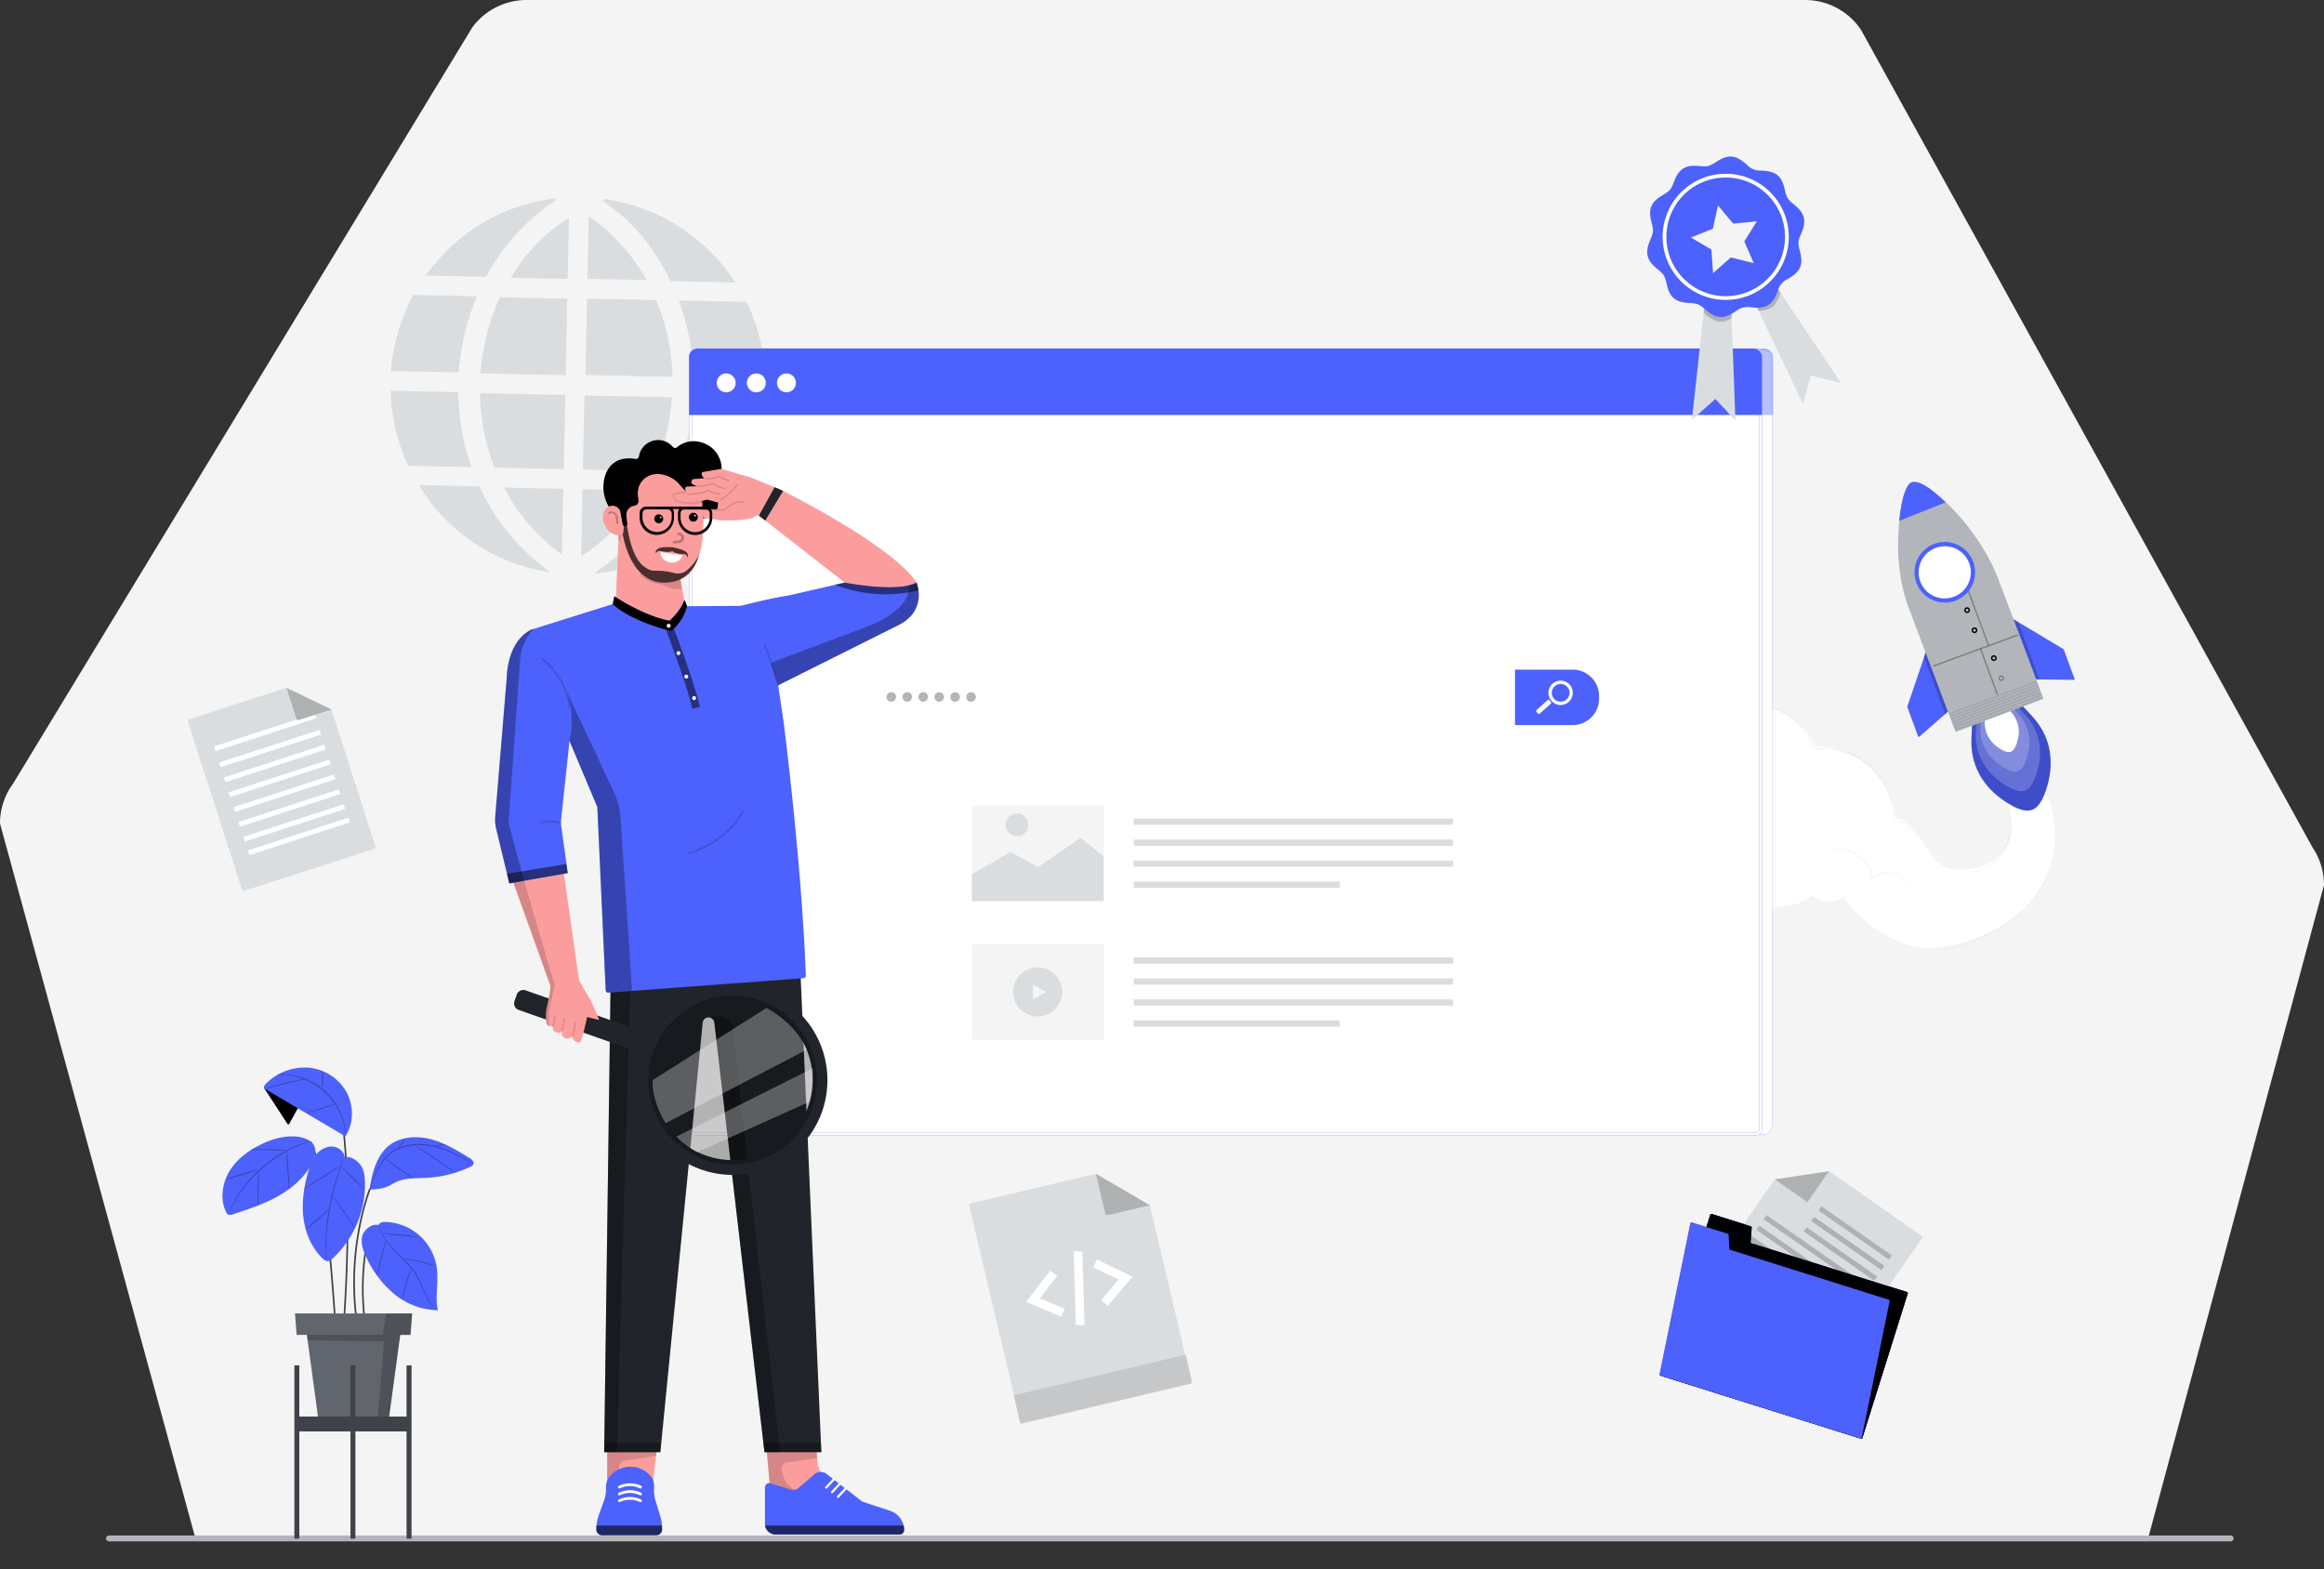<svg xmlns="http://www.w3.org/2000/svg" xmlns:v="https://vecta.io/nano" xmlns:xlink="http://www.w3.org/1999/xlink" width="1566.954" height="1058.268" fill="none"><rect width="100%" height="100%" fill="#333333" stroke="none"/><style>.B{fill:#000}.C{fill:#4d61fc}.D{opacity:.3}.E{fill:#fff}.F{opacity:.2}.G{fill:#dadddf}.H{fill:#fc9d9d}.I{opacity:.15}.J{stroke-miterlimit:10}.K{fill:#f4f4f4}.L{stroke:#000}.M{fill:#b2b6bb}.N{fill:#21252b}.O{stroke-linecap:round}.P{stroke-width:.962}</style><path d="M318.438 18.481L8.843 528.372C3.094 536.173-.004 545.611 0 555.302l131.788 482.091h1316.558l118.609-440.609a45.37 45.37 0 0 0-7.723-25.322L1254.763 20.089a45.45 45.45 0 0 0-16.328-14.753C1231.858 1.832 1224.531 0 1217.085 0H354.996a45.43 45.43 0 0 0-20.478 4.886 45.42 45.42 0 0 0-16.079 13.594z" class="K"/><path d="M1504.368 1039.37H73.155a2.01 2.01 0 0 1-1.162-.7c-.295-.36-.457-.812-.457-1.277a2.02 2.02 0 0 1 1.62-1.977h1431.213a1.98 1.98 0 0 1 1.621 1.977c0 .465-.158.917-.461 1.277a1.98 1.98 0 0 1-1.16.7z" class="M"/><path d="M321.628 199.806a166.77 166.77 0 0 0-12.362 51.316h-.659l-44.439-.936h-.567v-1.318l.448-3.493a125.31 125.31 0 0 1 3.4-17.927c2.571-9.663 6.181-19.02 10.767-27.905a1.03 1.03 0 0 1 .449-.514c.203-.115.44-.157.671-.119l41.526.87zm-3.796 115.153h-.725l-41.223-.857a.95.95 0 0 1-1.002-.672 128.01 128.01 0 0 1-9.752-31.952 129.17 129.17 0 0 1-1.726-16.108 4.44 4.44 0 0 0-.105-.54v-1.318h.685l44.188.923c.817 0 .778 0 .817.844l.646 11.02c.463 5.822 1.276 11.61 2.438 17.334a157.73 157.73 0 0 0 5.548 20.669c.132.185.132.395.211.659zm176.161 16.991l-.369.62a125.23 125.23 0 0 1-12.217 15.159c-5.37 5.821-11.318 11.082-17.752 15.699a125.08 125.08 0 0 1-41.25 19.614 129.97 129.97 0 0 1-17.554 3.335l-1.726.264h-1.015l-.949-.646 1.12-.765a134.51 134.51 0 0 0 33.764-31.399c5.29-6.965 9.968-14.375 13.983-22.145a.97.97 0 0 1 .415-.504.98.98 0 0 1 .639-.129l42.172.896zm-40.367-77.836l-58.922-1.226 1.081-51.501a6.02 6.02 0 0 1 .685 0l45.322.936a.85.85 0 0 1 .569.141.84.84 0 0 1 .34.478 143.44 143.44 0 0 1 8.751 30.384 152.37 152.37 0 0 1 1.924 16.385l.25 4.403zm-.633 13.747l-.25 3.625-1.041 8.581c-.633 3.954-1.318 7.909-2.188 11.758a141.3 141.3 0 0 1-8.171 25.045.97.97 0 0 1-.403.581.98.98 0 0 1-.691.157l-46.389-.989h-.843l1.054-49.906zm-70.506-66.449l-1.081 51.58-57.538-1.213.343-3.849 1.16-8.621c.791-4.363 1.634-8.713 2.636-13.023a135.94 135.94 0 0 1 8.843-25.216.91.91 0 0 1 1.002-.606l43.872.936zm-1.305 65.618l-1.028 48.495v.738h-.778l-45.203-.936a.94.94 0 0 1-.63-.163.93.93 0 0 1-.372-.535c-3.324-8.443-5.766-17.207-7.288-26.152-.764-4.6-1.318-9.227-1.805-13.88-.329-3.019-.343-6.09-.488-9.135v-.316a5.71 5.71 0 0 1 .672 0l56.181 1.16c.567-.013.751.119.738.725zM516.12 255.8l-48.287-1.015a168.41 168.41 0 0 0-10.174-52.133h.751l44.254.91a1.01 1.01 0 0 1 .634.15c.188.12.332.299.407.509a127.24 127.24 0 0 1 10.411 32.532 140.18 140.18 0 0 1 1.964 18.164c.066.277.039.554.039.883zm-.238 12.984l-.237 3.374a123.86 123.86 0 0 1-11.334 41.786l-2.135 4.429a.7.7 0 0 1-.286.347c-.13.081-.286.117-.439.101l-44.373-.949h-.474l1.674-4.521a154.72 154.72 0 0 0 6.471-23.397 152.82 152.82 0 0 0 2.438-17.479l.316-4.139c0-.382.132-.554.527-.514a2.43 2.43 0 0 0 .435 0zm-20.216-78.485l-.105.185h-.606l-42.238-.87c-.212.021-.424-.029-.605-.141s-.32-.279-.397-.478a144.88 144.88 0 0 0-20.322-31.517c-4.785-5.538-10.079-10.613-15.815-15.159-2.833-2.28-5.772-4.416-8.672-6.591l-.488-.382.593-.382c-.066-.277-.145-.554-.25-.923a126.34 126.34 0 0 1 50.585 18.434c15.341 9.708 28.411 22.609 38.319 37.825zM370.468 385.388a5.57 5.57 0 0 1-1.226.171 116.3 116.3 0 0 1-13.719-2.966 124.15 124.15 0 0 1-48.959-26.535 120.06 120.06 0 0 1-14.721-15.33 130.83 130.83 0 0 1-9.093-13.182l-.185-.409h.698l39.325.804a.97.97 0 0 1 .598.165.98.98 0 0 1 .377.494 151.74 151.74 0 0 0 13.956 23.898 149.23 149.23 0 0 0 16.553 19.113 130.36 130.36 0 0 0 16.025 13.445 2.82 2.82 0 0 1 .369.33zm4.718-250.78l-6.049 4.258a147.07 147.07 0 0 0-19.425 17.334c-8.055 8.441-14.979 17.891-20.598 28.116-.343.646-.672 1.318-1.054 1.938-.074.1-.166.185-.273.248a.9.9 0 0 1-.347.121h-2.148l-38.442-.804c22.048-29.79 51.199-47.375 87.915-52.16l-.264.488zm59.252 196.13a138.09 138.09 0 0 1-20.005 25.928c-6.783 7.028-14.379 13.224-22.628 18.454l.949-45.2zm-54.639-1.134l-.936 44.33a128.3 128.3 0 0 1-39.062-45.16zm56.299-140.752l-40.024-.83.883-42.181a122.19 122.19 0 0 1 22.061 19.272 142.07 142.07 0 0 1 17.08 23.74zm-52.451-42.023l-.87 41.258-38.429-.751c9.743-16.398 23.205-30.274 39.299-40.507z" class="G"/><path d="M1368.733 608.857c24.012-28.604 19.333-66.369 4.099-85.68l-30.061 2.636c12.836 9.398 18.608 34.76 8.843 47.309s-32.538 18.454-44.808 8.265c-9.634-7.909-16.566-30.41-28.993-29.118-1.634-26.666-26.845-49.642-53.545-48.772-3.242-6.795-7.973-12.769-13.838-17.475a49.91 49.91 0 0 0-20.071-9.702 49.84 49.84 0 0 0-22.285.008 49.87 49.87 0 0 0-20.058 9.716l-1.318 100.694s17.804 28.828 52.451 25.137c9.12-.975 16.895-3.045 22.997-8.252.87 1.106 1.937 2.037 3.15 2.742 4.758 2.742 10.886 2.135 15.814-.343a31.43 31.43 0 0 0 1.832-1.055c9.897 15.343 30.311 29.342 46.785 33.099 23.998 5.431 63.205-10.374 79.007-29.21z" class="E"/><path d="M1275.295 562.142a1.28 1.28 0 0 1 0-.448l.25-1.318.356-2.096.329-2.874a47.3 47.3 0 0 0-2.043-18.204c-1.265-4.057-3.084-7.917-5.416-11.468-2.636-4.09-5.957-7.697-9.818-10.664a46.92 46.92 0 0 0-31.181-9.741c-1.621 0-3.202.303-4.692.501h-.29l-.092-.264c-3.506-10.093-10.411-18.659-19.518-24.241a48.33 48.33 0 0 0-6.326-3.216c-2.069-.825-4.191-1.52-6.352-2.083a47.85 47.85 0 0 0-11.861-1.714c-5.785-.157-11.545.982-16.829 3.335-.83.345-1.647.742-2.438 1.186a16.7 16.7 0 0 0-1.726.962l-1.054.62a1.72 1.72 0 0 1-.369.198s.105-.092.329-.25l1.015-.685a17.97 17.97 0 0 1 1.713-1.028 25.91 25.91 0 0 1 2.425-1.239 38.25 38.25 0 0 1 16.948-3.572c4.046.045 8.065.598 11.966 1.648a55.18 55.18 0 0 1 6.431 2.07 48.16 48.16 0 0 1 6.418 3.243 46.72 46.72 0 0 1 19.86 24.544l-.382-.224a46.96 46.96 0 0 1 19.175.907 47 47 0 0 1 17.198 8.505c3.901 3.028 7.248 6.702 9.91 10.862a45.6 45.6 0 0 1 5.39 11.626 46.61 46.61 0 0 1 1.845 18.375c-.079 1.094-.264 2.056-.395 2.887a18.68 18.68 0 0 1-.422 2.083l-.316 1.318c0 .154-.013.31-.04.461zm16.79 3.228c-.132 0-.303-1.147-1.081-2.834-.461-.978-1.028-1.902-1.7-2.755a15.87 15.87 0 0 0-2.82-2.781c-1.067-.784-2.214-1.439-3.44-1.951a14.1 14.1 0 0 0-3.123-.857c-1.832-.29-3.005-.145-3.018-.277a2.35 2.35 0 0 1 .817-.185 9.55 9.55 0 0 1 2.267 0 12.87 12.87 0 0 1 3.282.751 15.6 15.6 0 0 1 3.637 2.004 16.05 16.05 0 0 1 2.913 2.939c.672.911 1.212 1.903 1.634 2.953a9 9 0 0 1 .593 2.188c.066.501.092.791.04.804zm-4.836 34.339s-.264-.791-.909-2.149a15.96 15.96 0 0 0-3.822-5.035c-2.372-2.146-5.377-3.468-8.553-3.77a15.62 15.62 0 0 0-11.07 3.269l-.422.343-.119-.527c-.382-1.76-.975-3.468-1.766-5.088a24.48 24.48 0 0 0-9.054-10.203 24.23 24.23 0 0 0-10.648-3.506c-2.544-.217-5.1-.058-7.604.475-1.779.409-2.728.765-2.741.699.211-.136.435-.237.672-.303a16.28 16.28 0 0 1 2.003-.646 24.27 24.27 0 0 1 9.594-.509 24.32 24.32 0 0 1 9.054 3.251c4.059 2.51 7.301 6.133 9.344 10.44.804 1.681 1.41 3.45 1.805 5.273l-.54-.198c3.268-2.561 7.406-3.757 11.545-3.335a15.21 15.21 0 0 1 8.803 3.954c1.608 1.474 2.886 3.27 3.743 5.273.237.533.422 1.084.567 1.648a1.79 1.79 0 0 1 .119.646zm95.045-14.961c-.053.351-.145.696-.264 1.028l-.936 2.913a61.29 61.29 0 0 1-4.85 10.123 71.81 71.81 0 0 1-10.24 13.182c-2.293 2.338-4.731 4.54-7.288 6.591a92.09 92.09 0 0 1-8.54 6.209 108.91 108.91 0 0 1-33.922 14.592 63.17 63.17 0 0 1-11.097 1.648h-3.057a6.21 6.21 0 0 1-1.067-.092c.356-.03.712-.03 1.067 0 .698 0 1.726 0 3.031-.132a69.55 69.55 0 0 0 11.017-1.859 112.07 112.07 0 0 0 33.645-14.684 96.21 96.21 0 0 0 8.5-6.169c2.544-2.058 4.968-4.258 7.261-6.591 3.901-3.915 7.341-8.257 10.266-12.944a67.12 67.12 0 0 0 5.021-9.965c.488-1.239.791-2.215 1.054-2.86.105-.337.237-.668.395-.989zm-27.122-24.373a7.9 7.9 0 0 1 0 1.766c-.145 1.594-.435 3.173-.843 4.719-1.384 5.157-4.178 9.828-8.065 13.493-3.875 3.666-8.698 6.181-13.93 7.268a25.02 25.02 0 0 1-4.758.58 7.52 7.52 0 0 1-1.753-.079 58.98 58.98 0 0 0 6.405-.962c5.087-1.19 9.765-3.709 13.574-7.297a29.58 29.58 0 0 0 8.052-13.134 52.16 52.16 0 0 0 1.318-6.354z" class="B" opacity=".04"/><use class="C" xlink:href="#B"/><use class="E" opacity=".6" xlink:href="#B"/><g class="C"><path d="M477.572 235.052h712.22c1.502 0 2.939.596 3.993 1.657 1.068 1.06 1.66 2.498 1.66 3.998v39.136H471.945v-39.136c0-1.495.592-2.929 1.646-3.989a5.66 5.66 0 0 1 3.981-1.666z" opacity=".4"/><use xlink:href="#C"/></g><use class="E" opacity=".8" xlink:href="#C"/><use class="C" xlink:href="#D"/><use class="E" opacity=".6" xlink:href="#D"/><path d="M470.218 235.052h712.22c1.502 0 2.939.596 3.993 1.657 1.068 1.06 1.66 2.498 1.66 3.998v39.136H464.578v-39.136a5.66 5.66 0 0 1 1.651-3.994c1.057-1.06 2.492-1.657 3.989-1.661z" class="C"/><g class="E"><use xlink:href="#E"/><use x="20.321" xlink:href="#E"/><use x="40.63" xlink:href="#E"/><path d="M1060.416 451.56H592.359c-9.804 0-17.752 7.95-17.752 17.756v1.872c0 9.807 7.948 17.756 17.752 17.756h468.057c9.805 0 17.752-7.949 17.752-17.756v-1.872c0-9.806-7.947-17.756-17.752-17.756z"/></g><path d="M1060.416 451.56h-38.917v37.37h38.917c4.705 0 9.225-1.87 12.546-5.2a17.74 17.74 0 0 0 5.206-12.555v-1.859c0-4.708-1.871-9.224-5.206-12.555-3.321-3.33-7.841-5.2-12.546-5.2z" class="C"/><path d="M1035.995 480.111a.93.93 0 0 1-.185-.315c-.04-.116-.055-.24-.047-.364a.91.91 0 0 1 .097-.352.93.93 0 0 1 .227-.287l7.393-6.709c.083-.078.18-.138.289-.177s.221-.055.335-.047.225.038.327.091a.83.83 0 0 1 .262.212l.936 1.12a.92.92 0 0 1 .187.314.93.93 0 0 1 .051.362.98.98 0 0 1-.094.353.93.93 0 0 1-.224.289l-7.446 6.683a.83.83 0 0 1-.626.212.86.86 0 0 1-.324-.092.85.85 0 0 1-.262-.212zm16.263-21.154a8.31 8.31 0 0 1 2.636.448 8.21 8.21 0 0 1 4.362 3.571 8.32 8.32 0 0 1 1.054 5.544c-.316 1.914-1.305 3.654-2.768 4.917a8.27 8.27 0 0 1-5.285 1.984c-.897-.008-1.787-.159-2.636-.448a8.23 8.23 0 0 1-4.412-3.559 8.22 8.22 0 0 1-1.063-5.568c.317-1.923 1.306-3.672 2.791-4.934a8.22 8.22 0 0 1 5.32-1.955zm0 2.228c-1.415.008-2.781.515-3.859 1.433a6.01 6.01 0 0 0-1.282 7.628 6.02 6.02 0 0 0 3.177 2.618 6.37 6.37 0 0 0 1.964.33c1.252.001 2.465-.388 3.492-1.113a6.03 6.03 0 0 0 2.188-2.934 5.78 5.78 0 0 0 .316-2.321 5.91 5.91 0 0 0-.593-2.266c-.343-.709-.83-1.343-1.41-1.865-.593-.523-1.278-.924-2.03-1.18h0a5.82 5.82 0 0 0-1.964-.33z" class="E"/><g class="M"><use xlink:href="#F"/><use x="10.767" xlink:href="#F"/><use x="21.52" xlink:href="#F"/><use x="32.288" xlink:href="#F"/><use x="43.041" xlink:href="#F"/><use x="53.808" xlink:href="#F"/></g><g class="E"><use xlink:href="#G"/><use xlink:href="#H"/><use x="55.654" xlink:href="#H"/><use x="166.962" xlink:href="#G"/><path d="M905.091 366.922h-.013a12.76 12.76 0 0 0-12.757 12.76v31.372a12.76 12.76 0 0 0 12.757 12.76h.013a12.76 12.76 0 0 0 12.757-12.76v-31.372a12.76 12.76 0 0 0-12.757-12.76zm48.722 19.418h-5.008a12.76 12.76 0 0 0-12.757 12.76v11.943a12.76 12.76 0 0 0 12.757 12.76h5.008a12.76 12.76 0 0 0 12.757-12.76V399.1a12.76 12.76 0 0 0-12.757-12.76z"/><use xlink:href="#I"/></g><g class="G"><use xlink:href="#J"/><use y="14.17" xlink:href="#J"/><use y="28.34" xlink:href="#J"/><path d="M903.298 594.491H764.408v4.192h138.891z"/></g><path d="M744.165 543.028h-88.943v64.59h88.943z" class="K"/><path d="M655.221 589.454l26.239-14.96 18.305 10.308 28.796-19.84 15.604 12.59v30.067H655.38zm38.127-33.27a7.69 7.69 0 0 1-1.295 4.271 7.68 7.68 0 0 1-11.825 1.159 7.68 7.68 0 0 1 1.179-11.826 7.68 7.68 0 0 1 4.273-1.289c2.036.004 3.987.815 5.424 2.255a7.69 7.69 0 0 1 2.246 5.43z" class="G"/><use y="93.59" class="E" xlink:href="#I"/><g class="G"><use y="93.589" xlink:href="#J"/><use y="107.76" xlink:href="#J"/><use y="121.93" xlink:href="#J"/><path d="M903.298 688.08H764.408v4.192h138.891z"/></g><path d="M744.165 636.618h-88.943v64.59h88.943z" class="K"/><path d="M715.736 672.691c2.119-8.879-3.358-17.796-12.236-19.916s-17.793 3.359-19.912 12.238 3.358 17.796 12.235 19.917a16.53 16.53 0 0 0 19.913-12.239z" class="G"/><path d="M705.248 668.914l-4.309 2.491-4.323 2.491v-4.983-4.983l4.323 2.491z" class="K"/><use class="C" xlink:href="#K"/><use class="B F" xlink:href="#K"/><path d="M1134.717 884.076l85.438 59.62 76.516-109.697-63.429-44.264-36.584 5.549z" class="G"/><path d="M1233.242 789.735l-36.584 5.549 21.995 15.357z" class="B F"/><path d="M1275.585 846.549l-47.509-33.146-1.964 2.822 47.509 33.145zm-4.968 7.129l-47.496-33.146-1.964 2.822 47.496 33.146zm-4.929 7.104l-47.509-33.146-1.964 2.822 47.496 33.145zm-4.981 7.112l-69.597-48.562-1.964 2.822 69.597 48.561zm-4.969 7.105l-69.597-48.561-1.964 2.821 69.597 48.562zm-4.942 7.096l-69.597-48.561-1.964 2.821 69.597 48.562zm-4.968 7.128l-69.597-48.561-1.977 2.821 69.597 48.562zm-4.942 7.104l-69.597-48.562-1.977 2.822 69.597 48.561zm-4.969 7.098l-69.597-48.562-1.964 2.822 69.597 48.561zm-4.968 7.126l-69.597-48.562-1.964 2.822 69.584 48.562zm-4.955 7.107l-69.597-48.562-1.964 2.822 69.597 48.561zm-4.969 7.104l-69.597-48.561-1.964 2.821 69.597 48.562z" class="F B"/><use class="C" xlink:href="#L"/><path d="M802.072 933.02l-112.349 26.548c-.407.095-.836.025-1.191-.195a1.58 1.58 0 0 1-.706-.978l-34.265-145.13c-.049-.2-.058-.407-.026-.612a1.57 1.57 0 0 1 .212-.573 1.55 1.55 0 0 1 .416-.447 1.54 1.54 0 0 1 .557-.253l84.173-19.891 36.387 21.222 27.965 118.41c.095.407.025.836-.195 1.192s-.572.609-.978.707z" class="G"/><g class="B"><path d="M738.893 791.489l36.387 21.222-28.189 6.657a1.58 1.58 0 0 1-1.191-.195c-.355-.22-.609-.571-.706-.978z" class="F"/><path d="M683.309 940.948l116.343-27.488 4.292 18.179c.076.323.021.663-.153.946s-.455.484-.778.56l-113.907 26.912a1.26 1.26 0 0 1-.488.017c-.162-.026-.318-.084-.459-.171a1.24 1.24 0 0 1-.357-.332c-.096-.134-.165-.285-.203-.446z" opacity=".1"/></g><path d="M731.223 893.607l-5.812-.198-1.516-49.734 5.812.198zm-15.603-5.669l-23.827-10.071 16.381-21.038 4.586 3.572-11.729 15.067 16.856 7.105zm31.247-7.381l-4.428-3.783 11.887-13.908-17.211-8.211 2.504-5.246 24.051 11.48z" class="E"/><use class="C" xlink:href="#K"/><use class="B F" xlink:href="#K"/><use class="C" xlink:href="#L"/><path d="M409.411 962.731l34.976-.105-5.469 50.09h-29.599z" class="H"/><path d="M409.411 1013.02l.105-35.485 33.355-.105-.514 4.258-21.284 3.243a4.22 4.22 0 0 0-2.538 1.318c-.666.722-1.06 1.654-1.112 2.636l-.712 15.409z" class="B I"/><path d="M408.686 1001.564l-.105 2.939a22.41 22.41 0 0 1-1.318 7.303l-3.651 10.242c-1.004 2.9-1.516 5.948-1.516 9.016v.514c.017.5.133.991.341 1.445a3.77 3.77 0 0 0 .874 1.202 3.79 3.79 0 0 0 2.739.991h36.387a3.84 3.84 0 0 0 2.72-1.011c.739-.68 1.182-1.624 1.234-2.627v-1.318a25.97 25.97 0 0 0-1.212-7.817l-3.15-10.44a20.8 20.8 0 0 1-1.015-6.591v-3.849a9.5 9.5 0 0 0-2.636-6.499l-.501-.606a18.05 18.05 0 0 0-25.448-.303l-.909.909a10.18 10.18 0 0 0-2.833 6.499z" class="C"/><path d="M402.097 1028.733h44.188a7.51 7.51 0 0 1 .105 1.529v1.318c-.017.5-.133.991-.341 1.445a3.77 3.77 0 0 1-2.143 1.972c-.47.171-.97.245-1.469.222h-36.387c-1.004.032-1.981-.331-2.72-1.011s-1.182-1.624-1.234-2.627z" class="B" opacity=".6"/><path d="M432.738 1003.187a.99.99 0 0 0-.408-1.226 17.12 17.12 0 0 0-15.103 0c-.216.107-.382.295-.46.523a.91.91 0 0 0 .045.696c.107.216.295.382.523.46s.48.063.696-.045a15.58 15.58 0 0 1 6.695-1.511 15.57 15.57 0 0 1 6.695 1.511c.119.075.257.105.395.092a1.11 1.11 0 0 0 .526-.13 1.09 1.09 0 0 0 .397-.37zm0 4.664c.091-.22.099-.464.024-.689a.99.99 0 0 0-.432-.537 17.12 17.12 0 0 0-15.102 0 .91.91 0 0 0-.286.215c-.08.091-.141.196-.179.311a.88.88 0 0 0-.042.356.92.92 0 0 0 .099.344c.05.108.123.206.212.285a.87.87 0 0 0 .308.178.86.86 0 0 0 .353.038c.12-.012.235-.047.339-.106 2.091-.995 4.379-1.512 6.695-1.512a15.58 15.58 0 0 1 6.695 1.512c.092.106.303.106.395.106a1.11 1.11 0 0 0 .526-.131 1.08 1.08 0 0 0 .397-.37zm0 4.563a.99.99 0 0 0 .024-.689c-.075-.225-.228-.415-.432-.536a17.12 17.12 0 0 0-15.103 0c-.216.107-.382.295-.46.523a.91.91 0 0 0 .045.696c.107.216.295.382.523.46a.91.91 0 0 0 .696-.044 15.58 15.58 0 0 1 13.39 0c.119.075.257.105.395.092a1.11 1.11 0 0 0 .526-.131 1.09 1.09 0 0 0 .397-.37z" class="E"/><path d="M515.869 965.051l34.344-.092.87 19.772c.109 2.548.799 5.038 2.014 7.28s2.923 4.18 4.997 5.664l25.185 17.993-63.126-1.556z" class="H"/><path d="M538.431 1006.152l9.054 3.599-27.53 3.019-3.018-33.468h33.659l.198 3.954-20.137 2.926a4.12 4.12 0 0 0-2.644 1.534 4.13 4.13 0 0 0-.862 2.934v.395a18.01 18.01 0 0 0 3.508 9.145 18.02 18.02 0 0 0 7.773 5.961z" class="B I"/><path d="M519.467 1000.221l13.429 4.178c.962.298 1.983.348 2.969.145s1.906-.651 2.671-1.305l10.543-9.056c1.156-.998 2.623-1.563 4.149-1.599a6.59 6.59 0 0 1 4.22 1.401l23.933 18.586 18.872 6.235c2.714.908 5.073 2.644 6.749 4.964s2.583 5.105 2.595 7.967a3.03 3.03 0 0 1-3.018 3.019h-83.606c-.946 0-1.883-.181-2.758-.541s-1.668-.891-2.338-1.559a7.21 7.21 0 0 1-1.559-2.338 7.18 7.18 0 0 1-.54-2.759v-24.623a2.88 2.88 0 0 1 .318-1.275c.203-.395.496-.737.853-1s.771-.44 1.208-.517.886-.05 1.311.077z" class="C"/><path d="M515.869 1028.719h93.385c.279.981.413 1.998.395 3.019-.004.799-.323 1.565-.888 2.13a3.03 3.03 0 0 1-2.13.888h-83.659c-1.707 0-3.358-.61-4.659-1.716a7.21 7.21 0 0 1-2.445-4.321z" class="B" opacity=".6"/><path d="M557.606 1003.62l5.047-5.444c.141-.141.221-.333.221-.534a.76.76 0 0 0-.221-.534c-.141-.141-.333-.221-.534-.221a.76.76 0 0 0-.534.221l-5.061 5.444a.76.76 0 0 0-.217.534c0 .199.078.392.217.534a.76.76 0 0 0 .488.198 1.32 1.32 0 0 0 .593-.198zm3.954 3.11l5.061-5.444c.141-.141.221-.333.221-.534a.76.76 0 0 0-.221-.534c-.141-.141-.333-.22-.534-.22a.76.76 0 0 0-.534.22l-5.061 5.444c-.14.144-.217.335-.217.534a.76.76 0 0 0 .217.534.69.69 0 0 0 .488.198 1.31 1.31 0 0 0 .58-.198zm4.02 3.138l5.061-5.457a.76.76 0 0 0 .217-.533.77.77 0 0 0-.217-.535.78.78 0 0 0-1.081 0l-5.047 5.444a.78.78 0 0 0-.219.542c0 .202.079.394.219.539a.75.75 0 0 0 .488.186.86.86 0 0 0 .58-.186z" class="E"/><path d="M538.102 618.809l15.696 360.438h-38.363l-33.804-289.692c-.113-.966-.58-1.857-1.309-2.502s-1.671-.998-2.645-.991c-.974.012-1.91.382-2.628 1.043a3.95 3.95 0 0 0-1.26 2.53l-28.545 289.613h-37.876l4.81-350.802z" class="N"/><path d="M426.148 627.377l-10.293 351.87h-8.513l4.81-350.802zm51.595 58.713a3.95 3.95 0 0 1 3.954 3.493l33.738 289.666h10.543l-31.985-285.738c-1.595-11.534-16.249-7.421-16.249-7.421z" class="D B"/><path d="M569.625 392.89l-60.464-47.137 15.498-16.411s76.582 37.713 93.398 63.549l-17.198 12.931zM346.153 595.213l25.461 70.917 18.78-5.259-10.174-71.668z" class="H"/><path d="M462.034 408.787l37.256-.237s22.404-5.694 31.787-6.868l38.548-8.832s35.108 6.999 48.406 0c0 0 7.657 18.797-12.388 28.762l-80.983 40.494 3.519 23.463s12.151 93.286 15.169 172.27c.018.442-.137.871-.434 1.2a1.68 1.68 0 0 1-1.148.554l-131.577 9.768c-.227.016-.453-.013-.669-.087s-.412-.188-.582-.34a1.71 1.71 0 0 1-.405-.539c-.096-.206-.152-.428-.162-.655l-5.641-123.538-18.753-44.567-5.865 55.112 4.692 34.009-39.365 6.947-8.869-36.75c-.669-2.785-.887-5.66-.646-8.515l7.815-94.196s0-23.463 16.421-31.636l57.024-17.874z" class="C"/><g class="B"><path d="M445.244 979.249l.554-6.433h-38.311l-.145 6.433zm69.531-6.433h38.719l.303 6.433h-38.324z" class="D"/><path d="M473.473 349.785c3.564-.435 6.808-2.269 9.02-5.096a13.54 13.54 0 0 0 2.775-9.984c-.435-3.564-2.268-6.81-5.095-9.021s-6.418-3.211-9.982-2.776c-.409 0-1.516-.145-1.318.25 3.914 11.468 1.608 26.864 4.599 26.627z"/></g><path d="M415.184 406.719c0 .685 25.791 17.255 37.349 14.935 5.865-1.173 9.634-12.153 9.502-12.826l-3.163-18.177v-9.425c.54-2.175 3.137-4.231 3.137-7.105.817-13.248 2.319-25.269 2.319-25.269s-43.292-29-46.02 4.785l-1.094 4.917z" class="H"/><path d="M431.789 387.696c3.137 3.164 7.077 5.826 14.787 6.301 5.904 3.493 9.594 3.48 12.994 3.071l-1.002-7.461c-3.69 3.954-19.201 4.983-25.764-2.966-.158-.25-.712-.211-.962 0a1.12 1.12 0 0 0-.053 1.055z" class="B I"/><path d="M467.714 307.486s21.824 78.127-14.497 84.916c-31.445 5.853-37.507-43.407-37.507-43.407l-.132-32.058 23.919-10.967z" class="H"/><g class="B"><path d="M458.766 327.272c-4.099-4.877-10.543-8.186-17.053-7.527-7.341.738-12.849 7.079-11.479 15.607l.29 1.885a3.32 3.32 0 0 1-.579 2.443c-.506.708-1.268 1.189-2.123 1.341h0a6.12 6.12 0 0 0-2.296.703 6.11 6.11 0 0 0-1.849 1.53c-.51.627-.891 1.35-1.12 2.125s-.303 1.587-.217 2.391l.593 5.576c.022.324-.084.645-.297.891s-.513.399-.837.427c0 0-1.608.395-1.99-.936l-1.318-5.932 2.978-34.272 27.438-9.623 12.52 8.977z"/><path d="M416.185 355.98s1.977 6.525 3.519 3.519l-2.346 5.866z" class="I"/></g><path d="M460.176 374.516l-14.839-2.228c.058 1.673.692 3.276 1.794 4.536s2.605 2.102 4.255 2.385c7.077 1.213 8.79-4.693 8.79-4.693z" class="E"/><path d="M443.913 346.833a3 3 0 0 0-1.622.643c-.465.37-.81.87-.991 1.435s-.191 1.174-.026 1.745a3 3 0 0 0 .948 1.466c.455.385 1.012.625 1.603.692a3.01 3.01 0 0 0 1.716-.316c.528-.273.965-.696 1.252-1.217a3.01 3.01 0 0 0 .364-1.707 3 3 0 0 0-3.242-2.742z" class="B"/><path d="M445.525 349.427a.54.54 0 1 0-.087-1.078.54.54 0 1 0 .087 1.078z" class="E"/><path d="M467.503 351.763c1.659 0 3.005-1.346 3.005-3.005s-1.346-3.005-3.005-3.005-3.005 1.345-3.005 3.005 1.346 3.005 3.005 3.005z" class="B"/><path d="M468.717 348.209a.54.54 0 1 0-.088-1.077.54.54 0 1 0 .088 1.077z" class="E"/><g class="B"><path d="M458.225 366.105l-3.809.435c-.223-.01-.439-.084-.619-.216s-.318-.312-.395-.522c.016-.221.094-.434.224-.613s.308-.319.514-.402l3.809-.448c.443-.068.842-.303 1.119-.655s.409-.796.37-1.243c-.224-.949-1.107-1.7-1.911-1.49-.221-.016-.434-.094-.613-.224s-.319-.308-.402-.514c-.171-.395.343-.857.738-1.028a3.61 3.61 0 0 1 3.954 2.979c.074.456.055.921-.055 1.371a3.42 3.42 0 0 1-.59 1.238c-.278.368-.629.676-1.029.906s-.845.374-1.303.427z" opacity=".25"/><path d="M406.855 327.521c.395-8.674 4.362-15.436 11.716-17.677a20.29 20.29 0 0 1 9.568-.369c.286.07.584.079.874.03a2.16 2.16 0 0 0 .813-.319 2.14 2.14 0 0 0 .622-.614c.163-.245.274-.521.327-.811.478-2.888 1.903-5.534 4.05-7.521s4.896-3.206 7.811-3.459a12.75 12.75 0 0 1 10.912 4.469c.188.235.424.426.693.562a2.11 2.11 0 0 0 .862.227c.3.014.601-.037.88-.148s.531-.279.741-.496c0 0 8.144-7.645 20.15-1.503 4.05 2.212 7.136 5.847 8.66 10.204s1.378 9.123-.41 13.378c-3.888 9.504-15.643 13.182-23.564 6.854-3.342-2.822-5.478-6.818-5.97-11.165-.601-2.991-.575-6.075.079-9.056l-3.809.316c-4.507.092-11.65-.158-18.253 1.318.158.119.29.105.435.237l-11.518 4.917s-1.133 31.636-3.057 31.491c-8.395-1.068-13.073-13.023-12.612-20.866z"/><path d="M383.99 477.332c-.142-.003-.279-.055-.386-.149s-.175-.224-.194-.365a48 48 0 0 0-6.028-18.032c-3.191-5.548-7.459-10.402-12.554-14.276a.59.59 0 0 1-.162-.161c-.043-.063-.072-.136-.088-.211s-.016-.153-.001-.228.045-.148.087-.211a.59.59 0 0 1 .161-.162c.063-.043.136-.072.211-.088s.153-.016.228-.001a.59.59 0 0 1 .211.087c5.236 3.966 9.623 8.944 12.903 14.636s5.385 11.983 6.193 18.503c.009.076.003.153-.018.227a.54.54 0 0 1-.104.203.57.57 0 0 1-.174.148c-.067.037-.141.061-.217.069z" opacity=".16"/><path d="M410.162 669.361l15.986-1.12-2.636-40.863-5.272-77.666a48.54 48.54 0 0 0-4.349-15.686l-26.951-57.261-4.692-10.545 1.054 3.691c2.397 8.372 2.874 17.176 1.397 25.757l-.685 3.954 18.753 44.567 5.641 123.538c.007.223.058.443.149.646a1.7 1.7 0 0 0 .386.538 1.67 1.67 0 0 0 1.218.451zM524.66 462.105l81.01-40.454c20.045-9.965 12.388-28.762 12.388-28.762a22.24 22.24 0 0 1-5.456 1.898h0c2.359 15.95-25.501 26.851-25.501 26.851l-67.212 25.203z" class="D"/><path d="M524.66 462.7a.6.6 0 0 1-.351-.12.59.59 0 0 1-.216-.302c0-.211-6.458-21.697-8.751-26.284a.61.61 0 0 1-.088-.231.58.58 0 0 1 .014-.248c.021-.08.059-.156.113-.22a.59.59 0 0 1 .432-.216c.084-.004.167.011.244.041a.59.59 0 0 1 .207.137.6.6 0 0 1 .132.21c2.333 4.679 8.566 25.586 8.83 26.482a.6.6 0 0 1-.051.443c-.073.136-.196.236-.344.282zm-60.161 113.294a.58.58 0 0 1-.358-.12.57.57 0 0 1-.208-.315.59.59 0 0 1 .409-.712c.25-.066 24.473-6.789 35.833-27.681a.6.6 0 0 1 .355-.279c.149-.045.311-.029.449.042a.62.62 0 0 1 .237.804c-11.624 21.367-36.321 28.209-36.571 28.275zm-99.302-20.654a.58.58 0 0 1-.54-.356.61.61 0 0 1 .316-.778c4.257-1.806 12.915-.105 13.284 0 .075.016.146.046.211.09a.6.6 0 0 1 .159.162.61.61 0 0 1 .086.212.58.58 0 0 1-.001.228c-.016.076-.046.148-.09.211a.57.57 0 0 1-.162.161c-.065.042-.136.071-.212.086s-.153.013-.228-.003c-.079 0-8.658-1.7-12.586 0a.5.5 0 0 1-.237-.013z" opacity=".16"/></g><path stroke-width="5.272" d="M451.214 422.97s14.273 37.225 18.16 54.361" class="J L" opacity=".5"/><path d="M453.705 332.53s-3.795 9.978 19.768 6.749l-.527-4.165-8.711-4.93z" class="B" opacity=".1"/><g class="N"><path d="M515.092 668.03c-11.928-4.172-24.825-4.712-37.06-1.553s-23.258 9.877-31.676 19.303a63.91 63.91 0 0 0-15.616 33.651 63.92 63.92 0 0 0 5.705 36.658c5.485 11.386 14.223 20.89 25.107 27.31a63.87 63.87 0 0 0 70.878-3.991c10.095-7.601 17.71-18.026 21.882-29.955a63.92 63.92 0 0 0 3.482-24.692c-.472-8.38-2.588-16.584-6.231-24.145a63.89 63.89 0 0 0-14.995-19.921 63.87 63.87 0 0 0-21.476-12.665zm-38.891 111.24a53.93 53.93 0 0 1-25.283-18.471 53.95 53.95 0 0 1-10.762-29.407 53.94 53.94 0 0 1 7.387-30.432c5.416-9.19 13.436-16.568 23.044-21.199a53.92 53.92 0 0 1 30.937-4.819c10.561 1.488 20.444 6.077 28.399 13.184s13.624 16.414 16.29 26.743a53.95 53.95 0 0 1-1.311 31.289c-4.721 13.503-14.611 24.577-27.495 30.787s-27.706 7.046-41.206 2.325z"/><path d="M354.398 667.819l84.846 29.793-4.642 13.221-84.845-29.793c-.581-.204-1.116-.521-1.575-.931a4.69 4.69 0 0 1-1.098-1.463c-.266-.555-.42-1.157-.455-1.772s.053-1.23.257-1.811l1.535-4.374a4.69 4.69 0 0 1 5.975-2.871z"/></g><path d="M493.993 785.226c31.406 0 56.866-25.466 56.866-56.879s-25.46-56.879-56.866-56.879-56.866 25.466-56.866 56.879 25.46 56.879 56.866 56.879z" class="B D"/><path d="M440.065 728.349l76.687-48.667s19.043 9.333 27.254 28.103l-95.203 49.576s-9.476-14.302-8.738-29.013zm15.986 38.067l91.895-46.07s.672 13.274-2.24 22.633l-75.593 33.982c-.29.264-9.963-5.892-14.062-10.545z" class="D E"/><path d="M506.46 322.037l-5.522-1.569-14.365-4.35-12.638 2.135c-.303.113-.555.335-.705.622a1.31 1.31 0 0 0-.112.933c.369 1.41 1.318 3.48 4.059 2.531l-9.37.699a1.66 1.66 0 0 0-1.45 1.252l-.224.857c-.329 1.318 3.044 2.636 4.454 2.636h.738l-8.316.343a1.46 1.46 0 0 0-.523.301 1.48 1.48 0 0 0-.36.484c-.086.185-.132.384-.136.587a1.48 1.48 0 0 0 .109.593c.435 1.068 1.015 2.333 1.423 2.478s-5.878.791-8.289 1.002a.81.81 0 0 0-.344.108c-.104.062-.194.148-.26.25s-.108.217-.123.339 0 .243.041.357c.514 1.463 2.385 4.02 9.133 3.954 9.423-.105 12.981-1.7 12.981-1.7l7.512 2.004-.369 4.521-10.214-.158.461 5.734c1.502.712 13.179 2.004 13.179 2.004s15.815.237 20.045-1.819 7.367-3.73 7.367-3.73l11.716-15.251z" class="H"/><path stroke-width=".883" d="M485.387 337.288s8.184-4.759 11.69-10.624m-22.853 17.006l14.365.264s6.299-6.92 12.968-5.352m-37.23-5.26s9.845-.198 13.68-2.834c0 0 2.082 2.636 7.38 2.452m-14.101-5.101a57.92 57.92 0 0 0 9.963-1.753 13.87 13.87 0 0 0 8.052 3.256m-13.258-6.552a22.59 22.59 0 0 0 8.869-1.437l6.326 2.926" class="I J L O"/><path d="M389.959 660.345l8.645 14.763 5.403 12.707-8.158-2.03s-3.492 16.688-4.863 17.136-5.272-.923-4.889-4.126c-.573.563-1.269.989-2.031 1.242a5.28 5.28 0 0 1-2.371.221c-2.451-.514-3.044-2.096-2.768-5.141 0 0-1.16 2.307-4.56.87-2.069-.87-1.555-3.954-1.555-3.954s-3.716.316-4.23-1.608c-.535-3.154-.602-6.371-.198-9.543l2.214-10.677.843-6.894z" class="H"/><path stroke-width=".87" d="M372.814 692.019c.639-2.147 1.049-4.357 1.226-6.591m4.77 9.532a35.37 35.37 0 0 0 1.542-7.711m5.746 11.532a57.41 57.41 0 0 0 1.832-9.636" class="I J L O"/><g class="B"><path d="M353.402 593.937l20.638 70.495-3.954 17.242v10.044s-1.581.527-1.74-3.427l-.145-5.549.448-2.926 2.636-14.579-25.119-70.021z" class="I"/><path d="M341.738 456.241l-7.841 94.183c-.241 2.854-.024 5.729.646 8.514l8.856 36.75 10.003-1.765-10.543-38.597 7.683-109.063s.369-14.104 9.568-22.29l-1.937.605c-16.434 8.212-16.434 31.664-16.434 31.664z" class="D"/><path d="M475.99 341.653h-12.836-1.779-11.202-14.615c-1.123-.003-2.202.439-2.999 1.23a4.24 4.24 0 0 0-1.257 2.988v3.269a11.55 11.55 0 0 0 3.382 8.166c2.165 2.164 5.101 3.381 8.163 3.381s5.998-1.217 8.163-3.381a11.55 11.55 0 0 0 3.382-8.166v-3.282a3.53 3.53 0 0 0-.191-1.375 3.51 3.51 0 0 0-.705-1.196h4.52c-.316.359-.557.776-.709 1.229s-.211.932-.174 1.408v3.282a11.55 11.55 0 0 0 3.382 8.166c2.165 2.164 5.101 3.381 8.163 3.381s5.998-1.217 8.163-3.381a11.55 11.55 0 0 0 3.382-8.166v-3.282a4.48 4.48 0 0 0-1.293-2.95 4.49 4.49 0 0 0-2.938-1.321zm-23.102 4.337v3.282a9.85 9.85 0 0 1-3.005 6.729c-1.836 1.769-4.284 2.758-6.833 2.758s-4.997-.989-6.833-2.758a9.85 9.85 0 0 1-3.005-6.729v-3.282c.026-.663.3-1.292.77-1.76a2.64 2.64 0 0 1 1.761-.771h14.615c.644.078 1.243.37 1.701.829s.751 1.058.829 1.702zm25.646 3.374c-.094 2.548-1.17 4.96-3.006 6.729a9.84 9.84 0 0 1-6.832 2.758c-2.549 0-4.997-.989-6.833-2.758a9.85 9.85 0 0 1-3.005-6.729v-3.282a2.56 2.56 0 0 1 2.517-2.531h1.779 12.836a2.55 2.55 0 0 1 1.776.745c.473.471.743 1.106.754 1.773z"/></g><use class="C" xlink:href="#M"/><g class="B"><use opacity=".5" xlink:href="#M"/><path d="M341.844 589.202l40.077-6.591.857 6.143-39.378 6.947zm277.413-191.107l-1.226-5.207c-13.297 6.999-48.406 0-48.406 0l-6.748 1.397a93.94 93.94 0 0 0 56.379 3.809z" opacity=".5"/></g><g class="E"><use xlink:href="#N"/><use x="6.59" y="18.454" xlink:href="#N"/><use x="11.861" y="34.272" xlink:href="#N"/><use x="17.133" y="48.772" xlink:href="#N"/></g><path d="M511.665 347.716l10.622-19.206 5.733 2.531-12.059 20.01z" class="N"/><path d="M454.483 386.378c-4.346-1.136-8.832-1.656-13.324-1.542-2.807 0-5.192-1.463-7.393-3.216-10.583-8.423-11.9-36.104-11.9-36.104l-2.016 14.935c3.334 16.701 12.559 35.841 33.382 31.965 8.026-1.503 13.179-6.499 16.421-13.34l1.674-4.969a31.35 31.35 0 0 1-7.775 10.11c-1.207 1.095-2.671 1.868-4.255 2.245a9.67 9.67 0 0 1-4.812-.083z" class="B" opacity=".7"/><path d="M418.281 345.095a5.59 5.59 0 0 0-1.154-2.124 5.57 5.57 0 0 0-4.311-1.919 5.57 5.57 0 0 0-2.35.563c-6.906 2.636-4.52 16.82 5.14 19.324 5.944.738 4.837-2.729 4.046-7.461z" class="H"/><g class="B"><path d="M410.004 345.632a3.85 3.85 0 0 1 1.605-.741c.586-.119 1.191-.1 1.769.055.536.171 1.035.447 1.464.811s.783.811 1.04 1.312a7.26 7.26 0 0 1 .883 4.179l.105 1.226c.02.109.014.22-.017.326a.71.71 0 0 1-.162.283c-.076.079-.17.141-.274.178s-.215.049-.324.034a.71.71 0 0 1-.304-.116.7.7 0 0 1-.217-.243.69.69 0 0 1-.086-.315.7.7 0 0 1 .067-.319l-.105-1.226a9.35 9.35 0 0 0-.685-3.506 3.55 3.55 0 0 0-1.634-1.503 3.26 3.26 0 0 0-2.161.448.84.84 0 0 1-.521.061c-.175-.036-.335-.125-.455-.258-.369.026-.264-.395.013-.685z" opacity=".25"/><path d="M443.966 369.823c2.254-1.318 9.66-.791 9.66-.791s7.301 1.437 9.12 3.282c.521.465.891 1.073 1.067 1.749s.148 1.387-.079 2.047c0 0-.738-2.518-2.24-2.412-.751 0-6.589-.277-7.907-1.898-.078-.096-.188-.159-.311-.177a.49.49 0 0 0-.348.084c-1.647 1.2-7.367-.158-8.118-.224-1.16-.092-2.754 1.476-2.754 1.476a3.17 3.17 0 0 1 .456-1.873 3.18 3.18 0 0 1 1.455-1.264z" opacity=".7"/></g><path fill="#3f4249" d="M225.08 885.725c-7.499-107.575-15.815-114.68-16.131-114.93l.514-.975c.369.171 9.041 5.484 16.724 115.827zm7.749-.014h-1.107c4.929-78.589-.435-121.442-.488-121.864l1.107-.145c0 .422 5.43 43.368.488 122.075m6.761 2.281c-5.983-49.009 9.225-86.34 9.41-86.709l1.028.422c-.158.369-15.274 37.449-9.331 86.155zm6.247 5.985a177.27 177.27 0 0 1 .395-52.726l1.094.211a175.68 175.68 0 0 0-.395 52.331z"/><path d="M249.223 802.23l4.837-.409c3.428-.277 6.754-1.293 9.752-2.979 1.46-.869 2.98-1.635 4.547-2.294 5.97-2.399 12.638-1.964 19.07-2.294a79.03 79.03 0 0 0 30.311-7.751c.55-.257 1.009-.676 1.318-1.2.988-1.806-.857-3.427-2.438-4.403-8.144-5.022-16.434-10.097-25.672-12.588s-19.702-2.07-27.583 3.348c-9.225 6.367-12.625 19.443-14.18 30.568" class="C"/><g class="B"><path d="M319.176 784.713a6.14 6.14 0 0 1-.817-.382l-2.293-1.2-8.461-4.324c-4.208-2.068-8.591-3.758-13.1-5.049a43.21 43.21 0 0 0-16.974-1.318c-5.695.621-11.079 2.913-15.472 6.591-3.425 3.183-6.165 7.032-8.052 11.31-1.7 3.625-2.741 6.709-3.506 8.818l-.857 2.439a8.36 8.36 0 0 1-.343.844c.038-.301.108-.597.211-.883l.751-2.478a79.44 79.44 0 0 1 3.334-8.924 34.39 34.39 0 0 1 8.065-11.573 29.42 29.42 0 0 1 15.815-6.841 43.03 43.03 0 0 1 17.211 1.45 75.37 75.37 0 0 1 13.179 5.207c3.598 1.793 6.431 3.401 8.382 4.508l2.227 1.318c.274.136.531.303.764.501" class="D"/><path d="M307.566 790.947c-.092.145-6.418-3.954-14.114-9.135s-13.851-9.517-13.759-9.662 6.418 3.954 14.114 9.135 13.864 9.517 13.759 9.662zm-6.734-19.14a24.44 24.44 0 0 1-9.304.765 32.4 32.4 0 0 1 4.639-.461c1.546-.215 3.105-.316 4.665-.303m-27.676-3.598c-.517 1.182-1.215 2.276-2.069 3.243a14.5 14.5 0 0 1-2.636 2.979c.51-1.185 1.21-2.28 2.069-3.243a13.75 13.75 0 0 1 2.636-2.979m5.667 26.455c-1.069-.442-2.09-.994-3.044-1.648l-6.932-4.64-6.589-5.062a18.51 18.51 0 0 1-2.636-2.241c1.028.527 2.001 1.159 2.899 1.885l6.734 4.89 6.8 4.785c.987.596 1.923 1.275 2.794 2.03" class="D"/></g><g fill="#61656d"><path d="M262.31 955.784h-47.839l-8.909-65.658h65.643z"/><path d="M276.767 900.143h-76.766l-1.107-14.46h78.993z"/></g><g class="B"><path d="M206.92 900.144h62.929l-7.538 55.64-7.565-.514 4.217-50.67-51.555-.87z" class="F"/><path d="M260.333 885.788l-2.227 14.355h18.661l1.12-14.46z" class="F"/></g><path d="M266.764 916.676h-56.919v1.107h56.919zm0 4.454h-56.919v1.107h56.919z" class="E" opacity=".008"/><path d="M210.254 770.279c-4.613-3.493-9.476-4.179-15.248-3.954-5.785.382-11.448 1.845-16.697 4.31-9.027 3.954-17.515 9.781-22.905 18.032s-7.275 19.166-3.229 28.156a3.95 3.95 0 0 0 1.832 2.228c1.002.289 2.074.204 3.018-.237 10.266-3.348 20.612-6.736 30.048-11.982s18.029-12.536 23.102-22.079c1.305-2.25 2.13-4.745 2.425-7.329a9.14 9.14 0 0 0-.402-3.832c-.405-1.234-1.067-2.367-1.944-3.326" class="C"/><g class="B"><path d="M210.346 769.2c-.237.132-.489.235-.751.303l-2.148.738-1.555.527-1.819.699-4.402 1.832-2.517 1.147-2.636 1.318c-1.858.91-3.743 2.083-5.746 3.256a99.76 99.76 0 0 0-12.164 9.029 98.07 98.07 0 0 0-10.543 10.914l-3.954 5.273-1.687 2.465-1.463 2.36c-.962 1.476-1.674 2.9-2.372 4.126l-.936 1.714-.712 1.476-1.002 2.043c-.107.245-.24.48-.395.699a4.71 4.71 0 0 1 .277-.751l.896-2.096.672-1.503.883-1.753 2.293-4.192 1.436-2.386 1.674-2.505c1.133-1.753 2.53-3.493 3.954-5.365a88.17 88.17 0 0 1 22.799-20.062l5.812-3.23 2.702-1.318 2.557-1.12c1.608-.751 3.137-1.239 4.441-1.74l1.858-.659 1.568-.475 2.201-.62a3.84 3.84 0 0 1 .778-.185m-35.977 19.521a105.88 105.88 0 0 1-11.202 3.612c-3.736 1.211-7.538 2.209-11.386 2.992 3.668-1.4 7.406-2.606 11.202-3.612a108.61 108.61 0 0 1 11.386-2.992" class="D"/><path d="M173.907 813.462a17.83 17.83 0 0 1-.25-3.493v-8.436l.448-8.423a19.43 19.43 0 0 1 .435-3.467 19.33 19.33 0 0 1 0 3.493l-.25 8.423-.211 8.41a20.52 20.52 0 0 1-.211 3.493m21.217-10.849c-.185 0-.751-6.05-1.318-13.538s-.791-13.564-.619-13.577.738 6.05 1.318 13.538.791 13.564.619 13.577z" class="D"/><path d="M168.728 774.907c1.189-.144 2.389-.179 3.585-.105l8.645.198 8.632.369c1.203.005 2.404.124 3.585.356-1.19.134-2.389.17-3.585.105-2.214 0-5.272-.079-8.658-.198l-8.632-.382a19.45 19.45 0 0 1-3.571-.343" class="D"/></g><use class="C" xlink:href="#O"/><use class="B F" xlink:href="#O"/><path d="M232.829 766.26l-53.532-31.636c-.554-.33-1.147-.699-1.318-1.318s.382-1.555.949-2.149c3.681-3.821 8.142-6.803 13.08-8.743s10.235-2.793 15.531-2.501a32.73 32.73 0 0 1 14.929 4.869c4.507 2.812 8.262 6.678 10.941 11.265 5.166 9.227 5.337 21.446-.593 30.212" class="C"/><g class="B"><path d="M187.007 724.579a2.6 2.6 0 0 1 .698-.092l2.03-.092c2.491-.041 4.979.153 7.433.58a43.35 43.35 0 0 1 21.911 10.618 43.36 43.36 0 0 1 12.736 20.754c.667 2.396 1.108 4.85 1.318 7.329.092.883 0 1.107.079 1.569a2.63 2.63 0 0 1-.409 1.16 8.93 8.93 0 0 0 .079-2.636 46.73 46.73 0 0 0-1.516-7.237c-2.678-9.032-8.154-16.981-15.638-22.699a44.45 44.45 0 0 0-26.007-9.122h-2.728" class="D"/><path d="M225.581 744.457a12.48 12.48 0 0 1-2.702 1.226l-6.761 2.373-6.879 1.964c-.952.295-1.933.481-2.926.554a14 14 0 0 1 2.794-.989l6.827-2.135 6.8-2.188a13.69 13.69 0 0 1 2.847-.804m-8.421-22.659c.474 1.954.687 3.961.633 5.971.152 2.005.041 4.022-.329 5.998-.266-1.979-.372-3.976-.316-5.971-.163-1.996-.163-4.002 0-5.998m-38.325 12.269a21.75 21.75 0 0 1 3.888-1.318l9.607-2.636 9.726-2.056c1.344-.294 2.711-.48 4.085-.554a27.97 27.97 0 0 1-3.954 1.002l-9.673 2.228-9.62 2.425c-1.318.398-2.661.711-4.02.936" class="D"/></g><path d="M255.193 826.103c-4.613-1.226-10.095 3.269-11.057 7.909s.804 9.451 2.86 13.762c4.381 9.667 10.896 18.217 19.056 25.005a47.18 47.18 0 0 0 29.151 10.73c-1.95-9.043.514-18.454-.567-27.681-.95-8.111-4.626-15.657-10.424-21.406s-13.378-9.355-21.495-10.23c-2.939-.316-6.352-.778-7.525 1.938" class="C"/><g class="B"><path d="M295.204 883.47a2.4 2.4 0 0 1-.659-.303c-.608-.337-1.185-.725-1.726-1.16a18.18 18.18 0 0 1-4.547-6.077l-2.359-4.693-2.425-5.484c-.895-2.015-1.911-3.974-3.044-5.866a46.09 46.09 0 0 0-4.204-5.708c-3.15-3.704-6.589-6.907-9.476-9.978a64.58 64.58 0 0 1-7.222-8.673c-1.446-2.095-2.632-4.357-3.532-6.736a19.63 19.63 0 0 1-.619-1.977c-.072-.232-.121-.471-.145-.712.066 0 .329.936 1.002 2.636.982 2.321 2.21 4.531 3.664 6.591a71.1 71.1 0 0 0 7.275 8.515c2.952 3.032 6.365 6.235 9.541 9.978a44.16 44.16 0 0 1 4.244 5.787 52.92 52.92 0 0 1 3.057 5.945l2.425 5.51c.764 1.74 1.568 3.269 2.28 4.706a18.69 18.69 0 0 0 4.296 6.103c1.318 1.16 2.267 1.595 2.227 1.648m-23.893-7.567a14.49 14.49 0 0 1 .422-3.111l1.753-7.342 2.346-7.184a13.12 13.12 0 0 1 1.252-2.86 15.3 15.3 0 0 1-.83 3.005l-2.148 7.21-1.924 7.276c-.196 1.027-.488 2.033-.87 3.005" class="D"/><path d="M294.334 853.731a18.02 18.02 0 0 1-3.255-.751l-7.775-1.911-7.907-1.608a19.38 19.38 0 0 1-3.255-.712 15.28 15.28 0 0 1 3.334.264l7.907 1.424 7.762 2.109a15.55 15.55 0 0 1 3.123 1.186m-40.01 6.459a19.05 19.05 0 0 1 .501-3.599l1.911-8.529 2.504-8.384a19.14 19.14 0 0 1 1.318-3.374c-.195 1.192-.492 2.365-.883 3.506l-2.319 8.41-2.082 8.463c-.215 1.194-.532 2.367-.949 3.506m29.493-25.82c0 .171-5.772-.29-12.849-1.041a126 126 0 0 1-12.783-1.687c0-.171 5.772.29 12.849 1.041a124.95 124.95 0 0 1 12.783 1.687z" class="D"/></g><path d="M232.473 780.51c-.395-4.192-4.639-7.369-8.856-7.408-2.11.094-4.17.666-6.025 1.673a13.94 13.94 0 0 0-4.689 4.14 33.46 33.46 0 0 0-5.166 11.468c-2.833 9.886-4.389 20.286-3.176 30.502s5.364 20.273 12.691 27.497c1.186 1.173 2.741 2.346 4.375 1.99.882-.261 1.678-.753 2.306-1.424a68.29 68.29 0 0 0 16.68-23.554 68.3 68.3 0 0 0 5.46-28.342c-.119-3.889-.619-7.909-2.781-11.165s-7.156-6.683-10.82-5.378" class="C"/><g class="B"><path d="M219.545 849.789a5.55 5.55 0 0 1-.079-.725l-.092-2.056v-7.593a183.17 183.17 0 0 1 .659-11.231c.382-4.231 1.028-8.832 1.885-13.656s1.95-9.359 3.044-13.458a136.48 136.48 0 0 1 3.347-10.756c1.081-3.019 1.99-5.457 2.702-7.105l.817-1.911a4.31 4.31 0 0 1 .316-.646 2.9 2.9 0 0 1-.198.699l-.698 1.938c-.646 1.674-1.502 4.126-2.517 7.158s-2.109 6.696-3.189 10.783-2.109 8.621-2.992 13.419-1.476 9.398-1.924 13.603-.685 7.988-.804 11.191-.171 5.774-.171 7.566v2.056c.03.241.03.485 0 .725" class="D"/><path d="M222.378 814.78c-.63.849-1.346 1.631-2.135 2.333l-5.601 5.207-5.891 4.877a15.18 15.18 0 0 1-2.636 1.806 17.13 17.13 0 0 1 2.319-2.162l5.759-4.996 5.706-5.062c.749-.749 1.57-1.42 2.451-2.004m16.963 13.593a25.31 25.31 0 0 1-2.267-3.15l-5.272-7.711-5.39-7.659a24.99 24.99 0 0 1-2.174-3.23 21.57 21.57 0 0 1 2.53 2.966l5.561 7.553 5.153 7.909a20.75 20.75 0 0 1 1.885 3.388m-8.895-42.998c.092.145-5.535 3.954-12.573 8.463s-12.823 8.08-12.928 7.909 5.535-3.954 12.586-8.463 12.823-8.08 12.915-7.909z" class="D"/><path d="M246.311 802.573c-5.821-5.089-11.356-10.498-16.579-16.2a104.78 104.78 0 0 1 8.513 7.909 99.84 99.84 0 0 1 8.065 8.331" class="D"/></g><path fill="#3f4249" d="M274.131 920.707v34.496h-34.489v-34.496h-3.334v34.496H201.82v-34.496h-3.334v116.842h3.334v-72.328h34.489v72.328h3.334v-72.328h34.489v72.328h3.347v-72.328-10.018-34.496z"/><path d="M1360.048 472.06l-15.076 5.536-15.09 5.497-.633 15.106c-.659 16.121 6.286 30.318 20.111 40.415 7.459 5.457 15.34 9.451 20.796 7.448s8.856-10.15 11.004-19.14c3.954-16.688.079-31.979-10.872-43.829l-10.266-11.086z" class="C"/><path d="M1360.087 472.059l-15.076 5.549-15.129 5.563-.619 15.106c-.672 16.121 6.273 30.318 20.098 40.415 7.459 5.457 15.353 9.451 20.796 7.448s8.869-10.15 11.004-19.14c3.954-16.688.079-31.979-10.872-43.829l-10.253-11.099z" class="B F"/><g class="E"><path d="M1357.188 473.06l-12.217 4.482-12.204 4.495-.501 12.233c-.54 13.05 5.087 24.518 16.276 32.717 6.049 4.429 12.428 7.659 16.842 6.037s7.169-8.225 8.909-15.502c3.216-13.511 0-25.889-8.803-35.485z" class="F"/><path d="M1354.315 474.116l-9.344 3.427-9.331 3.44-.382 9.346c-.409 9.992 3.954 18.771 12.454 25.045 4.613 3.388 9.502 5.853 12.876 4.614s5.482-6.288 6.813-11.863c2.464-10.334 0-19.772-6.734-27.141z" class="F"/><path d="M1351.442 475.168l-6.471 2.373-6.458 2.386-.264 6.472c-.158 3.385.54 6.756 2.056 9.79 1.502 3.034 3.769 5.632 6.563 7.544 3.202 2.346 6.589 4.06 8.922 3.203s3.795-4.363 4.718-8.212a19.86 19.86 0 0 0 .092-9.984c-.804-3.281-2.451-6.301-4.757-8.774l-4.402-4.759z"/></g><path d="M1356.331 416.828l34.647 20.682c.277.159.488.411.606.712l7.196 19.588c.026.07.04.145.026.22 0 .075-.026.146-.079.208a.4.4 0 0 1-.158.145c-.079.034-.145.049-.224.046l-26.358-.33z" class="C"/><path d="M1360.812 419.503l14.339 38.991-3.097-.395-15.722-41.272z" class="B F"/><path d="M1299.109 437.879l-12.994 38.227c-.119.302-.119.635 0 .936l7.196 19.588c.026.071.066.133.119.183a.6.6 0 0 0 .198.104.46.46 0 0 0 .224 0c.079-.017.145-.053.198-.103l19.768-17.294z" class="C"/><path d="M1297.172 442.915l14.352 39.004 2.109-2.32-14.773-41.628z" class="B F"/><path d="M1288.883 325.283c-4.692 1.766-8.737 17.136-9.093 40.481-.237 13.738 1.726 27.426 5.812 40.547l32.947 87.289 22.997-8.687 13.324-5.035 22.997-8.7-29.916-79.195a129.45 129.45 0 0 0-10.899-22.251c-4.323-7.08-9.212-13.802-14.602-20.102-15.221-17.518-28.901-26.126-33.593-24.346" class="M"/><path d="M1288.883 325.281c-3.677 1.239-6.879 10.888-8.316 25.928l31.326-12.483c-11.004-10.558-18.279-15.04-23.01-13.445z" class="C"/><path d="M1372.976 459.242l-59.001 21.711.329.903 59.001-21.711zm.673 1.818l-59.001 21.711.343.903 58.988-21.711zm.658 1.81l-58.988 21.711.329.903 59.001-21.711zm.673 1.809l-59.001 21.711.329.903 59.001-21.711zm.659 1.793l-59.001 21.71.329.904 59.001-21.711zm.658 1.81l-59.001 21.71.343.904 58.988-21.711zm.673 1.805l-58.988 21.711.329.903 58.988-21.711z" class="B" opacity=".09"/><path d="M1335.377 437.43l11.413 30.99m-21.481-75.095l15.498 42.102" class="D J L P"/><path d="M1322.686 400.952c8.382-6.314 10.042-18.225 3.729-26.602s-18.213-10.048-26.595-3.733c-8.369 6.314-10.042 18.225-3.73 26.602a18.99 18.99 0 0 0 26.595 3.733z" class="E"/><path d="M1318.377 405.068c-4.652 1.72-9.765 1.689-14.391-.087-4.639-1.776-8.461-5.176-10.767-9.565s-2.939-9.468-1.779-14.29a20.45 20.45 0 0 1 8.079-11.918c4.046-2.858 9.001-4.146 13.93-3.622a20.4 20.4 0 0 1 12.862 6.472c3.361 3.647 5.285 8.391 5.403 13.349a20.46 20.46 0 0 1-4.744 13.597h0a20.37 20.37 0 0 1-8.592 6.064zm-13.179-35.59c-2.53.924-4.823 2.42-6.682 4.372-1.871 1.952-3.255 4.306-4.059 6.882s-1.002 5.302-.593 7.967c.422 2.665 1.45 5.199 3.005 7.403a17.54 17.54 0 0 0 5.97 5.306c2.372 1.287 5.008 2.009 7.71 2.112 2.688.101 5.377-.419 7.841-1.521a17.48 17.48 0 0 0 6.352-4.839h0c2.227-2.663 3.611-5.926 3.993-9.379.369-3.451-.29-6.936-1.898-10.013s-4.099-5.607-7.143-7.271a17.54 17.54 0 0 0-9.976-2.073 17.97 17.97 0 0 0-4.52 1.002z" class="C"/><g class="J L P"><use class="D" xlink:href="#P"/><use x="4.995" y="13.563" class="D" xlink:href="#P"/><use x="18.055" y="32.36" class="D" xlink:href="#P"/><path d="M1349.36 458.785a1.45 1.45 0 1 0 0-2.9 1.45 1.45 0 1 0 0 2.9zm-46.073-9.542l57.222-21.064" class="D"/></g><path d="M1151.415 185.675L1140.78 283.1l15.828-14.078 13.495 14.539-3.545-95.659zm35.411-8.712l54.613 81.357-20.546-5.128-5.206 19.153-41.249-86.379z" class="G"/><path d="M1163.553 207.597c26.437 0 47.879-21.441 47.879-47.889s-21.442-47.889-47.879-47.889-47.878 21.44-47.878 47.889 21.442 47.889 47.878 47.889z" class="C"/><path d="M1195.458 189.853c-.817 1.637-1.502 3.334-2.069 5.075-.883 2.636-1.726 5.049-3.137 6.037s-3.954.87-6.497.83h-1.792l3.624 7.593a15.36 15.36 0 0 0 9.001-2.201c3.413-2.386 4.771-6.288 5.944-9.741zm-28.229 16.135l-1.068.659c-2.175 1.318-4.415 2.729-5.996 2.636s-3.703-1.793-5.799-3.572c-1.476-1.333-3.057-2.524-4.758-3.559l-.936 8.647.804.685c2.794 2.36 5.957 5.035 10.134 5.339a10.94 10.94 0 0 0 3.427-.303 18.49 18.49 0 0 0 4.507-1.885z" class="F B"/><path d="M1163.039 213.46a10.92 10.92 0 0 1-3.427.303c-4.178-.303-7.341-2.979-10.134-5.339a19.49 19.49 0 0 0-4.468-3.203 19.83 19.83 0 0 0-5.522-.87c-3.624-.264-7.723-.567-10.886-3.243s-4.125-6.591-4.995-10.123c-.343-1.865-.962-3.671-1.819-5.365a18.7 18.7 0 0 0-3.822-3.783c-2.82-2.373-6.009-5.049-7.024-9.227s.567-7.988 1.964-11.389a19.54 19.54 0 0 0 1.621-5.141c-.026-1.894-.316-3.775-.87-5.589-.857-3.519-1.832-7.5-.277-11.297s5.061-5.998 8.145-7.909c1.647-.896 3.15-2.019 4.481-3.335a19.58 19.58 0 0 0 2.478-4.917c1.318-3.388 2.939-7.224 6.497-9.438s7.472-1.832 11.044-1.582c1.924.25 3.875.224 5.785-.079 1.832-.634 3.571-1.521 5.166-2.636 3.044-1.885 6.497-4.02 10.543-3.73s7.341 2.979 10.121 5.352c1.239 1.404 2.794 2.502 4.52 3.208 1.739.707 3.611 1.003 5.482.865 3.611.264 7.723.567 10.886 3.23s4.112 6.591 4.982 10.123a20.34 20.34 0 0 0 1.832 5.365c1.081 1.438 2.372 2.711 3.822 3.783 2.807 2.373 5.996 5.062 7.024 9.227s-.567 8.001-1.964 11.402c-.791 1.623-1.331 3.349-1.634 5.128a20.17 20.17 0 0 0 .883 5.602c.857 3.506 1.819 7.487.277 11.283s-5.061 5.998-8.144 7.909c-1.713.742-3.242 1.872-4.455 3.301a12.11 12.11 0 0 0-2.517 4.938c-1.318 3.388-2.926 7.224-6.484 9.438s-7.486 1.832-11.057 1.582c-1.911-.407-3.888-.377-5.785.091a12.95 12.95 0 0 0-5.153 2.611 25.79 25.79 0 0 1-7.117 3.454zm-23.063-93.8c-.356.086-.698.224-1.015.409-1.463.91-2.438 3.309-3.466 5.853a24.81 24.81 0 0 1-3.703 6.934 25.39 25.39 0 0 1-6.273 4.89c-2.32 1.437-4.507 2.794-5.14 4.35s0 4.126.619 6.591c.778 2.563 1.133 5.233 1.068 7.909-.33 2.581-1.054 5.095-2.161 7.448-1.054 2.57-2.056 4.983-1.621 6.723s2.425 3.414 4.547 5.194a24.85 24.85 0 0 1 5.39 5.602c1.292 2.353 2.214 4.892 2.728 7.527.619 2.504 1.318 5.101 2.53 6.169s3.848 1.318 6.589 1.476c2.662-.088 5.311.386 7.789 1.393a19.01 19.01 0 0 1 6.537 4.446c2.095 1.766 4.072 3.454 5.799 3.572s3.822-1.318 5.996-2.636c2.24-1.558 4.718-2.746 7.327-3.519a26.01 26.01 0 0 1 8.131-.29c2.543.185 5.179.369 6.589-.475s2.438-3.309 3.479-5.839c.857-2.497 2.109-4.842 3.703-6.947 1.819-1.952 3.94-3.603 6.273-4.89 2.319-1.437 4.494-2.794 5.14-4.35s0-4.126-.633-6.591c-.764-2.565-1.12-5.233-1.068-7.909.33-2.586 1.054-5.104 2.175-7.461 1.054-2.557 2.043-4.983 1.621-6.723s-2.438-3.414-4.547-5.194a24.66 24.66 0 0 1-5.39-5.602c-1.292-2.35-2.214-4.89-2.728-7.527-.633-2.505-1.318-5.101-2.53-6.169s-3.848-1.318-6.589-1.463c-2.662-.059-5.311-.54-7.828-1.424-2.385-1.12-4.586-2.615-6.51-4.429-2.095-1.766-4.059-3.44-5.785-3.572s-3.822 1.318-5.996 2.636c-2.254 1.546-4.731 2.734-7.341 3.519a25.86 25.86 0 0 1-8.118.277 20.04 20.04 0 0 0-5.588.092z" class="C"/><path stroke="#fff" stroke-width="2.517" d="M1163.553 200.979c22.786 0 41.263-18.477 41.263-41.272s-18.477-41.272-41.263-41.272-41.263 18.478-41.263 41.272 18.477 41.272 41.263 41.272z" class="J"/><path d="M1158.36 138.59l10.279 12.206 15.894-1.542-8.448 13.551 6.379 14.632-15.485-3.836-11.94 10.598-1.147-15.923-13.759-8.094 14.787-6.011z" class="K"/><path d="M252.426 572.423l-87.691 28.261a1.23 1.23 0 0 1-.484.058 1.21 1.21 0 0 1-.468-.132c-.146-.075-.275-.178-.382-.303s-.185-.27-.235-.427l-36.505-113.322a1.32 1.32 0 0 1 .817-1.582l65.683-21.17 30.311 14.566 29.705 92.469a1.24 1.24 0 0 1-.049.946 1.23 1.23 0 0 1-.702.635z" class="G"/><path d="M212.054 481.247l-67.607 22.066 1.021 3.131 67.607-22.066zm3.333 10.945l-67.67 22.032 1.02 3.135 67.67-22.032zm3.247 10.034l-67.67 22.032 1.02 3.133 67.67-22.032zm3.27 10.017l-67.672 22.032 1.02 3.133 67.67-22.03zm3.259 10.028l-67.67 22.032 1.02 3.133 67.67-22.032zm3.274 10.03l-67.67 22.032 1.019 3.133 67.672-22.032zm3.256 10.021l-67.67 22.032 1.02 3.133 67.67-22.032zm3.213 9.04l-67.607 22.066 1.021 3.131 67.607-22.066z" class="E"/><path d="M193.161 463.858l30.311 14.566-21.995 7.092a1.32 1.32 0 0 1-1.581-.817z" class="G"/><path d="M193.161 463.858l30.311 14.566-21.995 7.092a1.32 1.32 0 0 1-1.581-.817z" class="B F"/><defs><path id="B" d="M1189.133 235.989H478.758c-3.122 0-5.654 2.532-5.654 5.655V759.26c0 3.123 2.532 5.655 5.654 5.655h710.375c3.123 0 5.654-2.532 5.654-5.655V241.644c0-3.123-2.53-5.655-5.654-5.655z"/><path id="C" d="M1181.568 235.859H471.193c-3.122 0-5.654 2.531-5.654 5.655v517.616c0 3.123 2.532 5.655 5.654 5.655h710.375c3.123 0 5.654-2.532 5.654-5.655V241.513c0-3.124-2.53-5.655-5.654-5.655z"/><path id="D" d="M1181.107 765.691H471.668c-5.627 0-7.051-1.318-7.051-6.854V241.801c0-5.523 1.423-6.854 7.051-6.854h709.439c5.627 0 7.051 1.318 7.051 6.854v517.036c0 5.51-1.423 6.854-7.051 6.854zM471.668 236.765c-4.613 0-5.192.514-5.192 5.035v517.036c0 4.508.58 5.035 5.192 5.035h709.439c4.599 0 5.192-.527 5.192-5.035V241.801c0-4.521-.593-5.035-5.192-5.035z"/><path id="E" d="M489.644 264.58c3.531 0 6.392-2.862 6.392-6.393s-2.861-6.393-6.392-6.393-6.392 2.863-6.392 6.393 2.861 6.393 6.392 6.393z"/><path id="F" d="M600.965 473.207a3.23 3.23 0 0 0 3.229-3.229 3.23 3.23 0 0 0-3.229-3.229 3.23 3.23 0 0 0-3.229 3.229 3.23 3.23 0 0 0 3.229 3.229z"/><path id="G" d="M694.402 366.922h-11.94a12.76 12.76 0 0 0-12.757 12.76v31.372a12.76 12.76 0 0 0 12.757 12.76h11.94a12.76 12.76 0 0 0 12.757-12.76v-31.372a12.76 12.76 0 0 0-12.757-12.76z"/><path id="H" d="M750.056 386.34h-11.94a12.76 12.76 0 0 0-12.757 12.76v11.943a12.76 12.76 0 0 0 12.757 12.76h11.94a12.76 12.76 0 0 0 12.757-12.76V399.1a12.76 12.76 0 0 0-12.757-12.76z"/><path id="I" d="M999.253 537.861H653.508c-2.322 0-4.204 1.882-4.204 4.205v66.514c0 2.323 1.882 4.205 4.204 4.205h345.745c2.322 0 4.204-1.882 4.204-4.205v-66.514c0-2.323-1.882-4.205-4.204-4.205z"/><path id="J" d="M979.735 551.98H764.408v4.192h215.328z"/><path id="K" d="M1180.435 837.519l.659-9.781c.013-.167-.013-.337-.105-.481s-.224-.252-.382-.311l-26.529-8.331c-.198-.047-.409-.017-.58.087a.79.79 0 0 0-.356.468l-2.965 9.464-30.812 98.032c-.04.094-.053.194-.053.295s.026.2.066.291c.053.092.105.175.185.244a.71.71 0 0 0 .25.158l134.95 42.445c.198.047.409.014.58-.092a.76.76 0 0 0 .356-.475l30.562-97.255c.066-.192.066-.403-.026-.59a.79.79 0 0 0-.422-.411l-104.903-32.954c-.158-.058-.29-.17-.382-.316a.78.78 0 0 1-.092-.486z"/><path id="L" d="M1119.417 927.536l134.95 42.432a.8.8 0 0 0 .316.01c.119-.02.211-.063.303-.123s.171-.138.224-.231c.066-.091.105-.194.119-.302l18.767-91.968a.71.71 0 0 0-.066-.542.68.68 0 0 0-.409-.355l-107.156-33.719a.75.75 0 0 1-.356-.266c-.079-.123-.132-.269-.132-.419l-.435-9.385c0-.15-.053-.297-.132-.419-.092-.121-.211-.215-.356-.266l-24.341-7.645c-.105-.025-.211-.028-.33-.008-.105.02-.198.061-.29.121s-.171.14-.224.231c-.066.092-.105.195-.119.302l-20.743 101.644c-.053.175-.039.362.04.53s.211.301.369.38z"/><path id="M" d="M414.274 402.116s19.294 13.103 37.164 16.477c0 0 7.538-6.499 10.069-14.091l1.74 4.284a32.95 32.95 0 0 1-10.714 16.793s-27.069-6.485-39.404-18.243z"/><path id="N" d="M450.858 423.287a1.32 1.32 0 0 0 1.318-1.318 1.32 1.32 0 0 0-1.318-1.318 1.32 1.32 0 0 0-1.318 1.318 1.32 1.32 0 0 0 1.318 1.318z"/><path id="O" d="M201.002 746.882l-5.944 10.756c-.132.25-.316.527-.606.554s-.54-.264-.712-.527l-15.683-24.096 3.611-2.056z"/><path id="P" d="M1326.31 412.873c.804 0 1.45-.649 1.45-1.45a1.45 1.45 0 0 0-1.45-1.45 1.45 1.45 0 0 0-1.45 1.45c0 .801.646 1.45 1.45 1.45z"/></defs></svg>